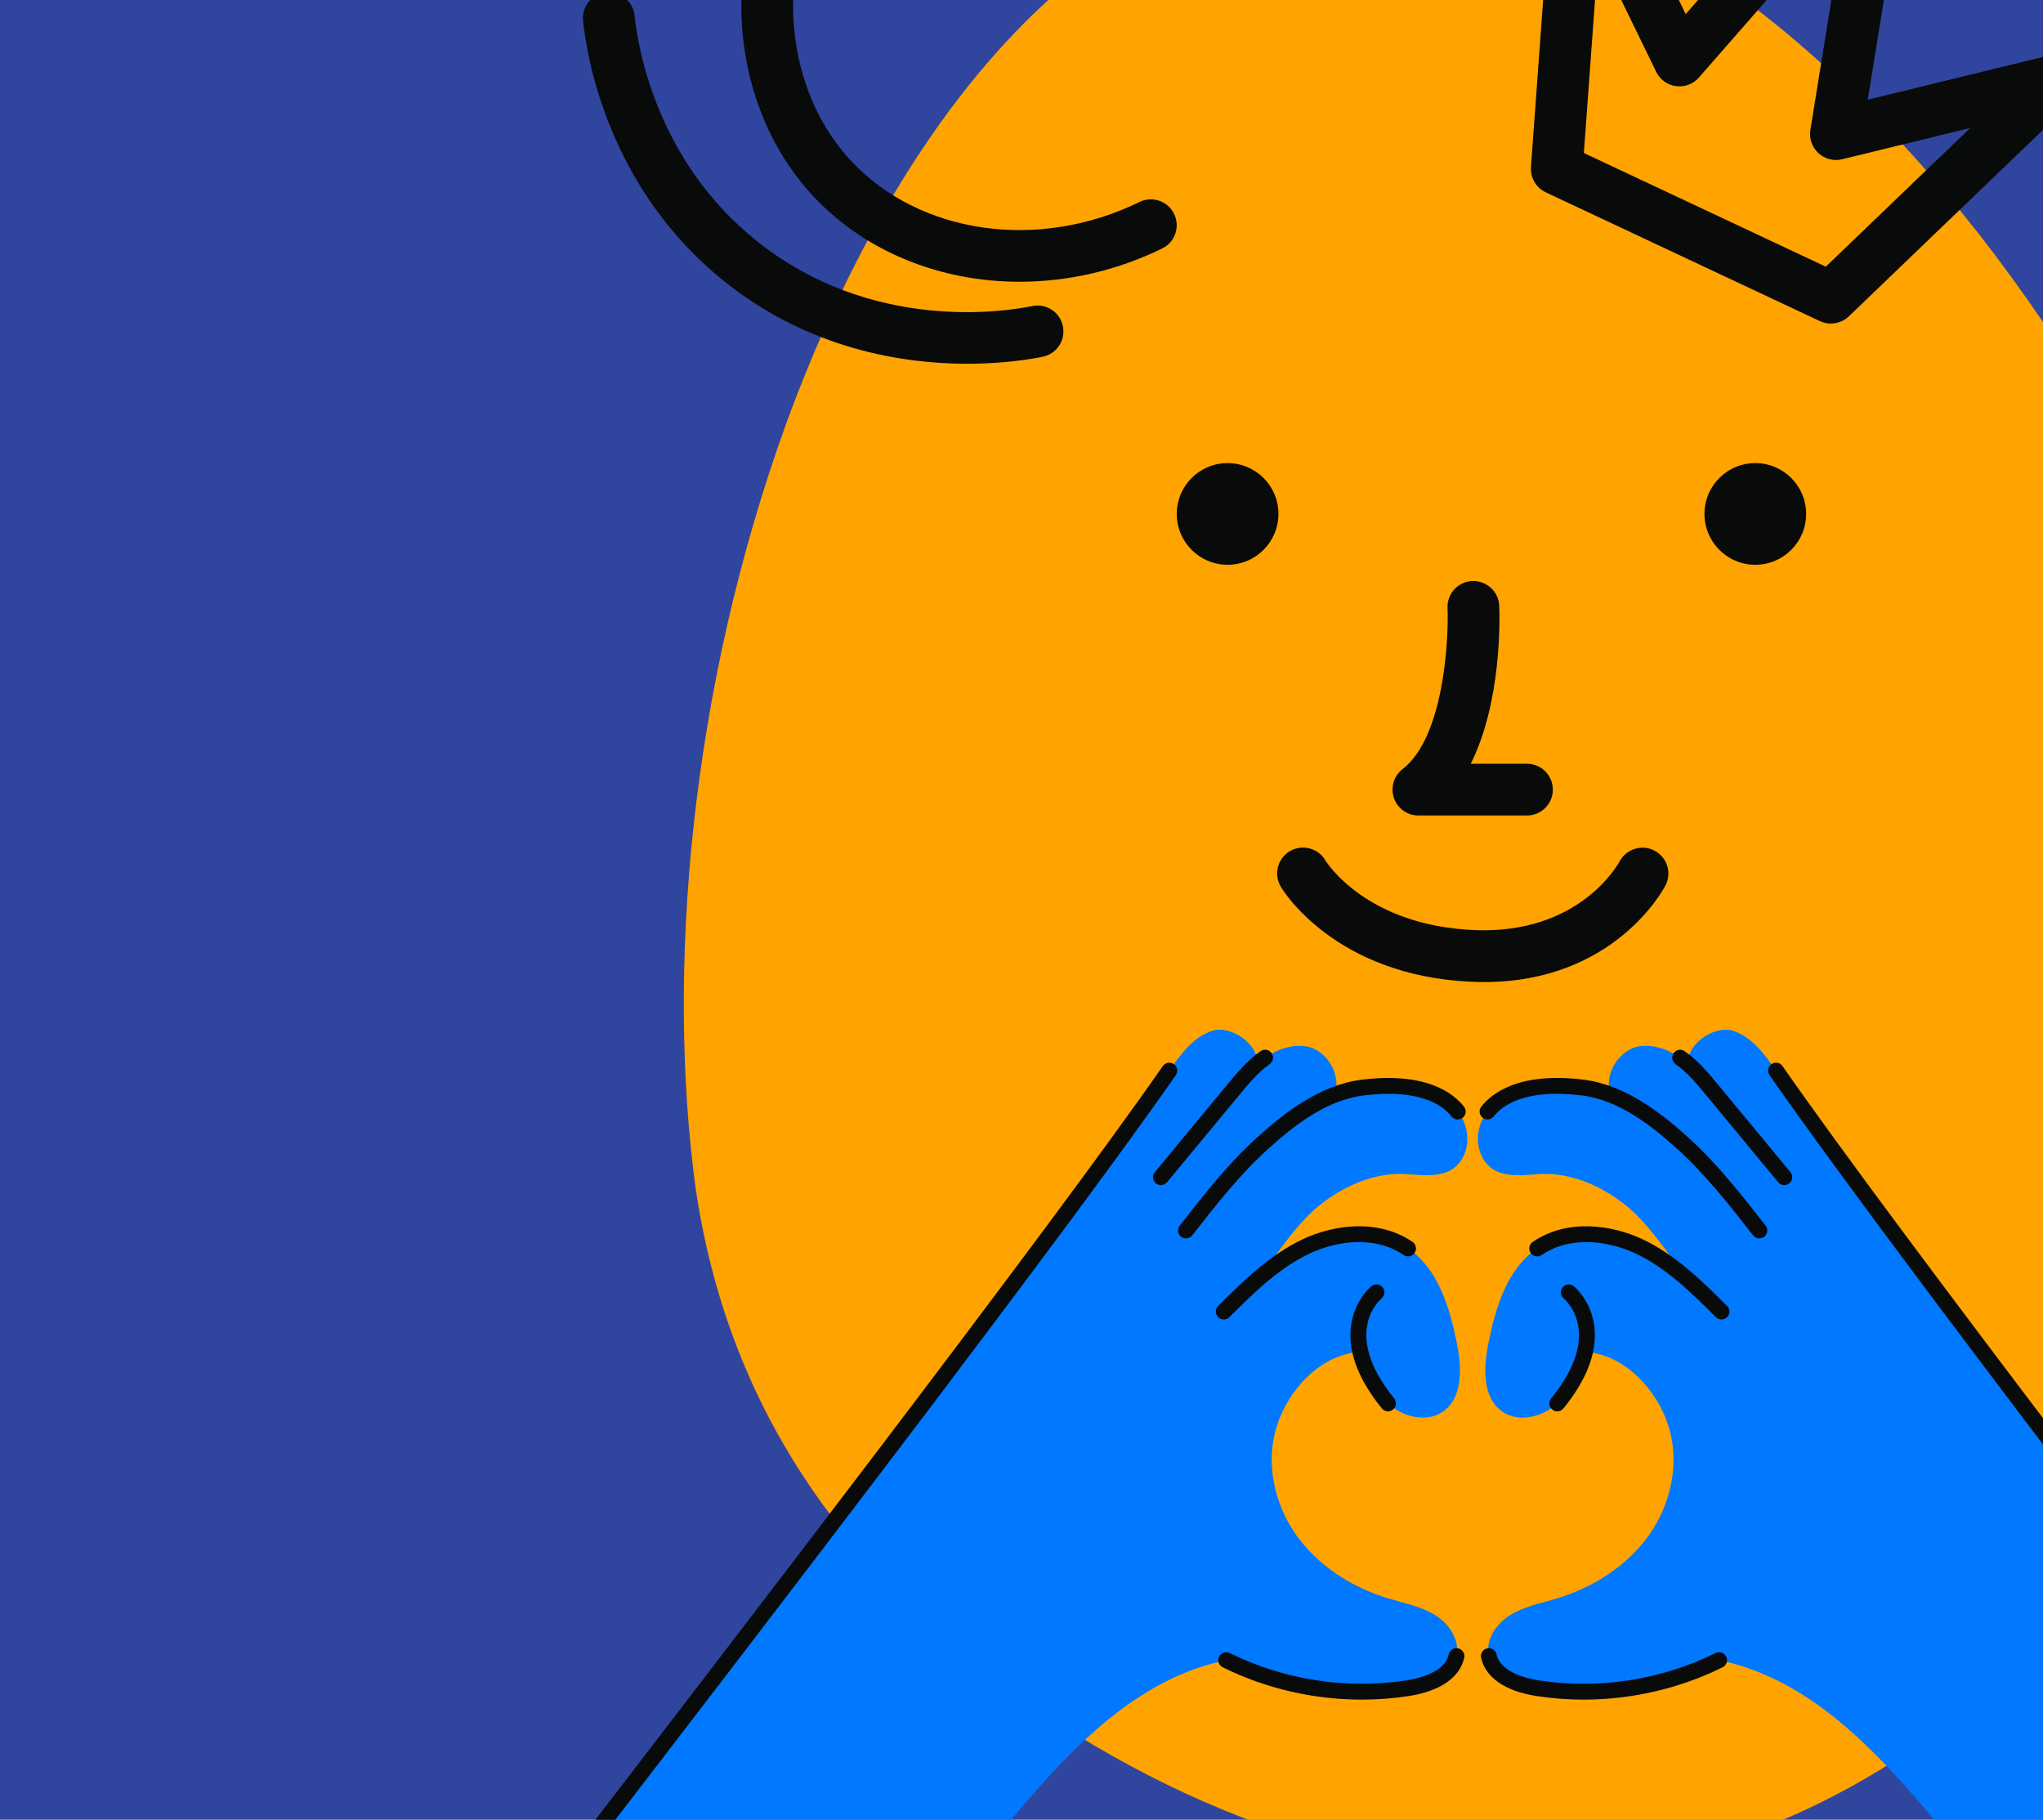 <svg width="375" height="334" viewBox="0 0 375 334" fill="none" xmlns="http://www.w3.org/2000/svg">
<g clip-path="url(#clip0_2018_1053)">
<rect width="375" height="334" fill="#30459D"/>
<path d="M422.546 171.254C415.438 132.253 395.51 84.297 363.099 42.778C331.122 2.122 286.664 -32.096 240.443 -23.546C193.839 -17.337 162.185 28.964 144.383 77.528C126.438 127.048 122.356 178.83 127.685 218.103C133.568 257.957 154.407 287.272 185.757 310.518C216.799 332.859 258.35 349.119 298.552 342.117C338.947 336.325 373.41 307.975 395.999 277.114C418.6 245.295 429.327 210.965 422.567 171.25L422.546 171.254Z" fill="#FFA300"/>
<path d="M315.984 240.727C311.382 236.145 306.653 231.469 300.763 228.721C294.88 225.973 287.51 225.473 282.147 229.141C276.651 232.897 274.543 239.907 273.223 246.43C272.316 250.919 272.015 256.515 275.791 259.11C278.812 261.184 283.154 260.077 285.842 257.589C288.53 255.101 289.944 251.566 291.285 248.158C298.269 248.738 304.131 255.048 306.252 261.724C308.374 268.401 306.759 275.965 302.724 281.694C298.689 287.417 292.439 291.372 285.736 293.4C282.841 294.274 279.786 294.834 277.211 296.428C274.637 298.022 272.609 301.017 273.283 303.965C274.13 307.681 278.485 309.275 282.247 309.862C293.526 311.609 305.325 309.782 315.55 304.712C329.704 307.647 340.563 317.532 350.154 328.338C359.746 339.143 368.223 351.149 379.656 360L441.16 349.195C400.8 299.83 362.374 248.885 325.989 196.519C323.915 193.53 321.6 190.349 318.145 189.215C314.69 188.081 309.607 191.629 309.814 195.265L315.984 240.741V240.727Z" fill="#0078FF"/>
<path d="M295.534 200.887C294.373 196.318 297.815 192.65 300.543 192.11C303.271 191.569 306.119 192.543 308.4 194.137C310.675 195.731 312.476 197.899 314.25 200.04C318.672 205.383 323.094 210.726 327.516 216.068L295.534 200.887Z" fill="#0078FF"/>
<path d="M311.408 237.205C307.9 232.57 303.111 224.993 298.575 221.344C294.046 217.702 288.363 215.148 282.561 215.495C279.986 215.648 277.345 216.042 274.95 215.081C268.447 212.486 268.854 196.965 290.438 199.6C297.495 200.46 303.611 205.063 308.88 209.832C314.15 214.601 318.559 220.237 322.934 225.846L311.415 237.199L311.408 237.205Z" fill="#0078FF"/>
<path d="M312.389 196.585L297.101 201.548L311.408 239.907L322.927 249.078L312.389 196.585Z" fill="#0078FF"/>
<path d="M441.166 350.635C440.726 350.635 440.299 350.442 440.012 350.068L433.929 342.151C405.195 304.772 345.412 227.007 324.802 197.332C324.341 196.672 324.508 195.765 325.168 195.311C325.829 194.851 326.729 195.011 327.189 195.678C347.766 225.293 407.523 303.025 436.237 340.383L442.32 348.301C442.807 348.934 442.687 349.855 442.053 350.342C441.787 350.542 441.48 350.642 441.166 350.642V350.635Z" fill="#090A0A"/>
<path d="M290.671 311.956C287.777 311.956 284.882 311.736 282.027 311.296C276.304 310.409 272.689 307.921 271.862 304.292C271.682 303.505 272.176 302.731 272.956 302.551C273.73 302.358 274.517 302.865 274.697 303.645C275.43 306.867 279.879 308.021 282.467 308.421C293.426 310.128 304.952 308.341 314.903 303.405C315.617 303.052 316.498 303.345 316.851 304.059C317.211 304.779 316.918 305.653 316.197 306.013C308.307 309.922 299.482 311.956 290.671 311.956Z" fill="#090A0A"/>
<path d="M315.991 242.181C315.617 242.181 315.25 242.041 314.963 241.761C310.495 237.312 305.879 232.717 300.156 230.042C295.354 227.794 288.317 226.7 282.981 230.349C282.32 230.802 281.413 230.636 280.96 229.969C280.506 229.308 280.673 228.401 281.34 227.948C287.683 223.605 295.854 224.826 301.39 227.407C307.573 230.302 312.589 235.291 317.018 239.7C317.585 240.267 317.591 241.188 317.018 241.754C316.731 242.041 316.357 242.181 315.984 242.181H315.991Z" fill="#090A0A"/>
<path d="M327.516 217.523C327.096 217.523 326.683 217.342 326.396 216.996L313.129 200.961C311.435 198.92 309.687 196.805 307.566 195.325C306.906 194.865 306.746 193.957 307.206 193.297C307.666 192.643 308.573 192.477 309.234 192.944C311.682 194.651 313.556 196.919 315.37 199.107L328.637 215.141C329.15 215.755 329.064 216.675 328.443 217.189C328.17 217.416 327.843 217.523 327.516 217.523Z" fill="#090A0A"/>
<path d="M322.934 227.307C322.5 227.307 322.074 227.114 321.787 226.747C317.511 221.271 313.089 215.614 307.906 210.919C303.037 206.51 297.134 201.888 290.264 201.047C279.886 199.78 275.744 202.922 274.19 204.909C273.696 205.543 272.782 205.65 272.149 205.156C271.515 204.662 271.402 203.749 271.902 203.115C273.829 200.647 278.825 196.718 290.618 198.159C298.342 199.1 304.958 204.315 309.861 208.758C315.237 213.62 319.732 219.383 324.081 224.952C324.575 225.586 324.461 226.5 323.828 226.994C323.561 227.2 323.247 227.3 322.934 227.3V227.307Z" fill="#090A0A"/>
<path d="M285.842 259.043C285.522 259.043 285.195 258.936 284.928 258.716C284.308 258.209 284.208 257.296 284.715 256.669C288.47 252.046 290.171 247.771 289.771 243.976C289.384 240.307 287.076 238.353 287.049 238.339C286.423 237.833 286.329 236.919 286.829 236.292C287.336 235.665 288.25 235.565 288.877 236.072C289.01 236.178 292.145 238.76 292.666 243.675C293.153 248.264 291.238 253.26 286.976 258.503C286.689 258.856 286.269 259.043 285.842 259.043Z" fill="#090A0A"/>
<path d="M224.632 240.727C229.234 236.145 233.963 231.469 239.853 228.721C245.736 225.973 253.106 225.473 258.469 229.141C263.965 232.897 266.072 239.907 267.393 246.43C268.3 250.919 268.6 256.515 264.825 259.11C261.804 261.184 257.461 260.077 254.773 257.589C252.085 255.101 250.671 251.566 249.331 248.158C242.347 248.738 236.484 255.048 234.363 261.724C232.242 268.401 233.856 275.965 237.892 281.694C241.927 287.417 248.177 291.372 254.88 293.4C257.775 294.274 260.83 294.834 263.404 296.428C265.979 298.016 268.007 301.017 267.333 303.965C266.486 307.681 262.13 309.275 258.369 309.862C247.09 311.609 235.29 309.782 225.065 304.712C210.912 307.647 200.053 317.532 190.461 328.338C180.87 339.143 172.392 351.149 160.96 360L99.456 349.195C139.816 299.83 178.242 248.885 214.627 196.519C216.701 193.53 219.016 190.349 222.471 189.215C225.926 188.081 231.008 191.629 230.802 195.265L224.632 240.741V240.727Z" fill="#0078FF"/>
<path d="M245.082 200.887C246.243 196.318 242.801 192.65 240.073 192.11C237.345 191.569 234.497 192.543 232.216 194.137C229.934 195.731 228.14 197.899 226.366 200.04C221.944 205.383 217.522 210.726 213.099 216.068L245.082 200.887Z" fill="#0078FF"/>
<path d="M229.207 237.205C232.716 232.57 237.505 224.993 242.04 221.344C246.569 217.702 252.252 215.148 258.055 215.495C260.63 215.648 263.271 216.042 265.666 215.081C272.169 212.486 271.762 196.965 250.178 199.6C243.121 200.46 237.005 205.063 231.735 209.832C226.466 214.607 222.057 220.237 217.682 225.846L229.201 237.199L229.207 237.205Z" fill="#0078FF"/>
<path d="M228.233 196.585L243.521 201.548L229.207 239.907L217.688 249.078L228.233 196.585Z" fill="#0078FF"/>
<path d="M99.456 350.636C99.149 350.636 98.836 350.535 98.569 350.335C97.935 349.848 97.808 348.935 98.302 348.294L104.292 340.504C133.033 303.118 192.836 225.326 213.433 195.678C213.886 195.018 214.794 194.851 215.454 195.311C216.114 195.772 216.281 196.672 215.821 197.332C195.184 227.041 135.354 304.866 106.593 342.271L100.603 350.062C100.316 350.435 99.883 350.629 99.449 350.629L99.456 350.636Z" fill="#090A0A"/>
<path d="M249.951 311.956C241.14 311.956 232.309 309.922 224.425 306.013C223.705 305.653 223.411 304.786 223.771 304.059C224.125 303.338 224.999 303.052 225.719 303.405C235.664 308.341 247.19 310.115 258.155 308.421C260.743 308.021 265.192 306.867 265.926 303.645C266.106 302.865 266.873 302.358 267.667 302.551C268.447 302.731 268.941 303.512 268.76 304.292C267.933 307.921 264.325 310.409 258.595 311.296C255.741 311.736 252.846 311.956 249.951 311.956Z" fill="#090A0A"/>
<path d="M224.632 242.181C224.258 242.181 223.885 242.041 223.598 241.754C223.031 241.187 223.031 240.267 223.598 239.7C228.02 235.291 233.043 230.302 239.226 227.407C244.762 224.819 252.932 223.605 259.276 227.947C259.936 228.401 260.109 229.308 259.656 229.968C259.202 230.635 258.295 230.802 257.635 230.348C252.299 226.7 245.262 227.794 240.46 230.042C234.73 232.723 230.114 237.312 225.652 241.761C225.372 242.041 224.999 242.181 224.625 242.181H224.632Z" fill="#090A0A"/>
<path d="M213.099 217.522C212.772 217.522 212.446 217.409 212.172 217.189C211.552 216.675 211.465 215.761 211.979 215.141L225.245 199.106C227.06 196.912 228.941 194.651 231.382 192.937C232.042 192.47 232.949 192.636 233.409 193.29C233.87 193.95 233.71 194.858 233.049 195.318C230.928 196.805 229.174 198.92 227.487 200.961L214.22 216.989C213.933 217.335 213.52 217.515 213.099 217.515V217.522Z" fill="#090A0A"/>
<path d="M217.688 227.307C217.375 227.307 217.061 227.207 216.794 227.001C216.161 226.507 216.047 225.593 216.541 224.96C220.883 219.39 225.379 213.634 230.761 208.765C235.664 204.323 242.287 199.107 250.004 198.166C261.79 196.725 266.793 200.654 268.72 203.122C269.214 203.756 269.107 204.669 268.474 205.163C267.84 205.657 266.926 205.55 266.433 204.916C264.878 202.929 260.716 199.787 250.358 201.054C243.488 201.895 237.585 206.517 232.716 210.926C227.52 215.628 223.104 221.284 218.835 226.754C218.549 227.121 218.122 227.314 217.688 227.314V227.307Z" fill="#090A0A"/>
<path d="M254.773 259.043C254.353 259.043 253.926 258.856 253.64 258.503C249.377 253.254 247.463 248.264 247.95 243.675C248.47 238.76 251.605 236.178 251.739 236.072C252.366 235.565 253.279 235.665 253.786 236.292C254.287 236.912 254.193 237.826 253.573 238.333C253.246 238.606 246.196 244.709 255.901 256.669C256.408 257.296 256.314 258.209 255.687 258.716C255.42 258.936 255.094 259.043 254.773 259.043Z" fill="#090A0A"/>
<path d="M322.19 103.66C327.343 103.66 331.52 99.483 331.52 94.33C331.52 89.177 327.343 85 322.19 85C317.037 85 312.86 89.177 312.86 94.33C312.86 99.483 317.037 103.66 322.19 103.66Z" fill="#090A0A"/>
<path d="M225.33 103.66C230.483 103.66 234.66 99.483 234.66 94.33C234.66 89.177 230.483 85 225.33 85C220.177 85 216 89.177 216 94.33C216 99.483 220.177 103.66 225.33 103.66Z" fill="#090A0A"/>
<path d="M280.28 149.68H260.35C258.32 149.68 256.51 148.39 255.86 146.46C255.2 144.54 255.84 142.41 257.45 141.17C264.93 135.39 265.94 117.84 265.7 111.57C265.6 108.95 267.64 106.74 270.26 106.64C272.85 106.55 275.09 108.57 275.19 111.19C275.28 113.36 275.67 128.78 269.96 140.18H280.28C282.9 140.18 285.03 142.31 285.03 144.93C285.03 147.55 282.9 149.68 280.28 149.68Z" fill="#090A0A"/>
<path d="M272.39 180.25C271.64 180.25 270.88 180.23 270.11 180.2C245 179.09 235.47 163.4 235.08 162.73C233.75 160.47 234.5 157.56 236.76 156.23C239.01 154.9 241.91 155.64 243.25 157.88C243.59 158.44 250.87 169.84 270.54 170.71C289.87 171.55 296.98 158.66 297.28 158.11C298.51 155.81 301.38 154.92 303.69 156.13C306 157.34 306.91 160.18 305.71 162.5C305.33 163.25 296.27 180.25 272.41 180.25H272.39Z" fill="#090A0A"/>
<path d="M336.072 59.39C335.392 59.39 334.702 59.24 334.052 58.94L283.732 35.3C281.952 34.46 280.872 32.62 281.012 30.65L285.212 -26.86C285.372 -29 286.942 -30.77 289.052 -31.18C291.152 -31.59 293.282 -30.53 294.222 -28.6L309.412 2.59L342.602 -35.38C343.992 -36.97 346.282 -37.45 348.202 -36.55C350.122 -35.65 351.212 -33.59 350.872 -31.49L342.832 18.3L376.532 10.08C378.612 9.57 380.782 10.52 381.822 12.41C382.852 14.29 382.502 16.63 380.952 18.12L339.362 58.06C338.462 58.93 337.272 59.38 336.072 59.38V59.39ZM290.722 28.08L335.132 48.95L361.642 23.49L338.122 29.23C336.572 29.61 334.942 29.18 333.772 28.1C332.602 27.02 332.052 25.43 332.302 23.85L338.842 -16.65L311.842 14.23C310.792 15.43 309.212 16.02 307.642 15.81C306.062 15.6 304.692 14.61 304.002 13.18L293.402 -8.59L290.722 28.07V28.08Z" fill="#090A0A"/>
<path d="M187.165 51.714C172.755 51.714 158.945 46.324 149.335 36.074C140.325 26.474 135.515 12.814 136.125 -1.406C136.815 -17.286 143.825 -31.976 155.865 -42.786C157.815 -44.536 160.816 -44.376 162.576 -42.426C164.326 -40.476 164.166 -37.466 162.216 -35.716C152.086 -26.636 146.195 -14.306 145.615 -0.996C145.115 10.684 148.996 21.824 156.256 29.574C168.896 43.044 190.645 46.124 209.155 37.074C211.515 35.924 214.356 36.894 215.506 39.254C216.656 41.614 215.686 44.454 213.326 45.604C204.916 49.714 195.925 51.714 187.155 51.714H187.165Z" fill="#090A0A"/>
<path d="M177.566 66.764C165.716 66.764 148.546 64.104 132.996 51.674C111.746 34.684 107.746 10.744 107.026 3.814C106.756 1.204 108.656 -1.126 111.256 -1.396C113.876 -1.666 116.196 0.234 116.476 2.834C117.096 8.844 120.555 29.574 138.925 44.254C160.085 61.164 184.756 57.154 189.486 56.174C192.056 55.644 194.565 57.294 195.095 59.864C195.625 62.434 193.975 64.944 191.405 65.474C189.415 65.884 184.366 66.764 177.576 66.764H177.566Z" fill="#090A0A"/>
</g>
<defs>
<clipPath id="clip0_2018_1053">
<rect width="375" height="334" fill="white"/>
</clipPath>
</defs>
</svg>
